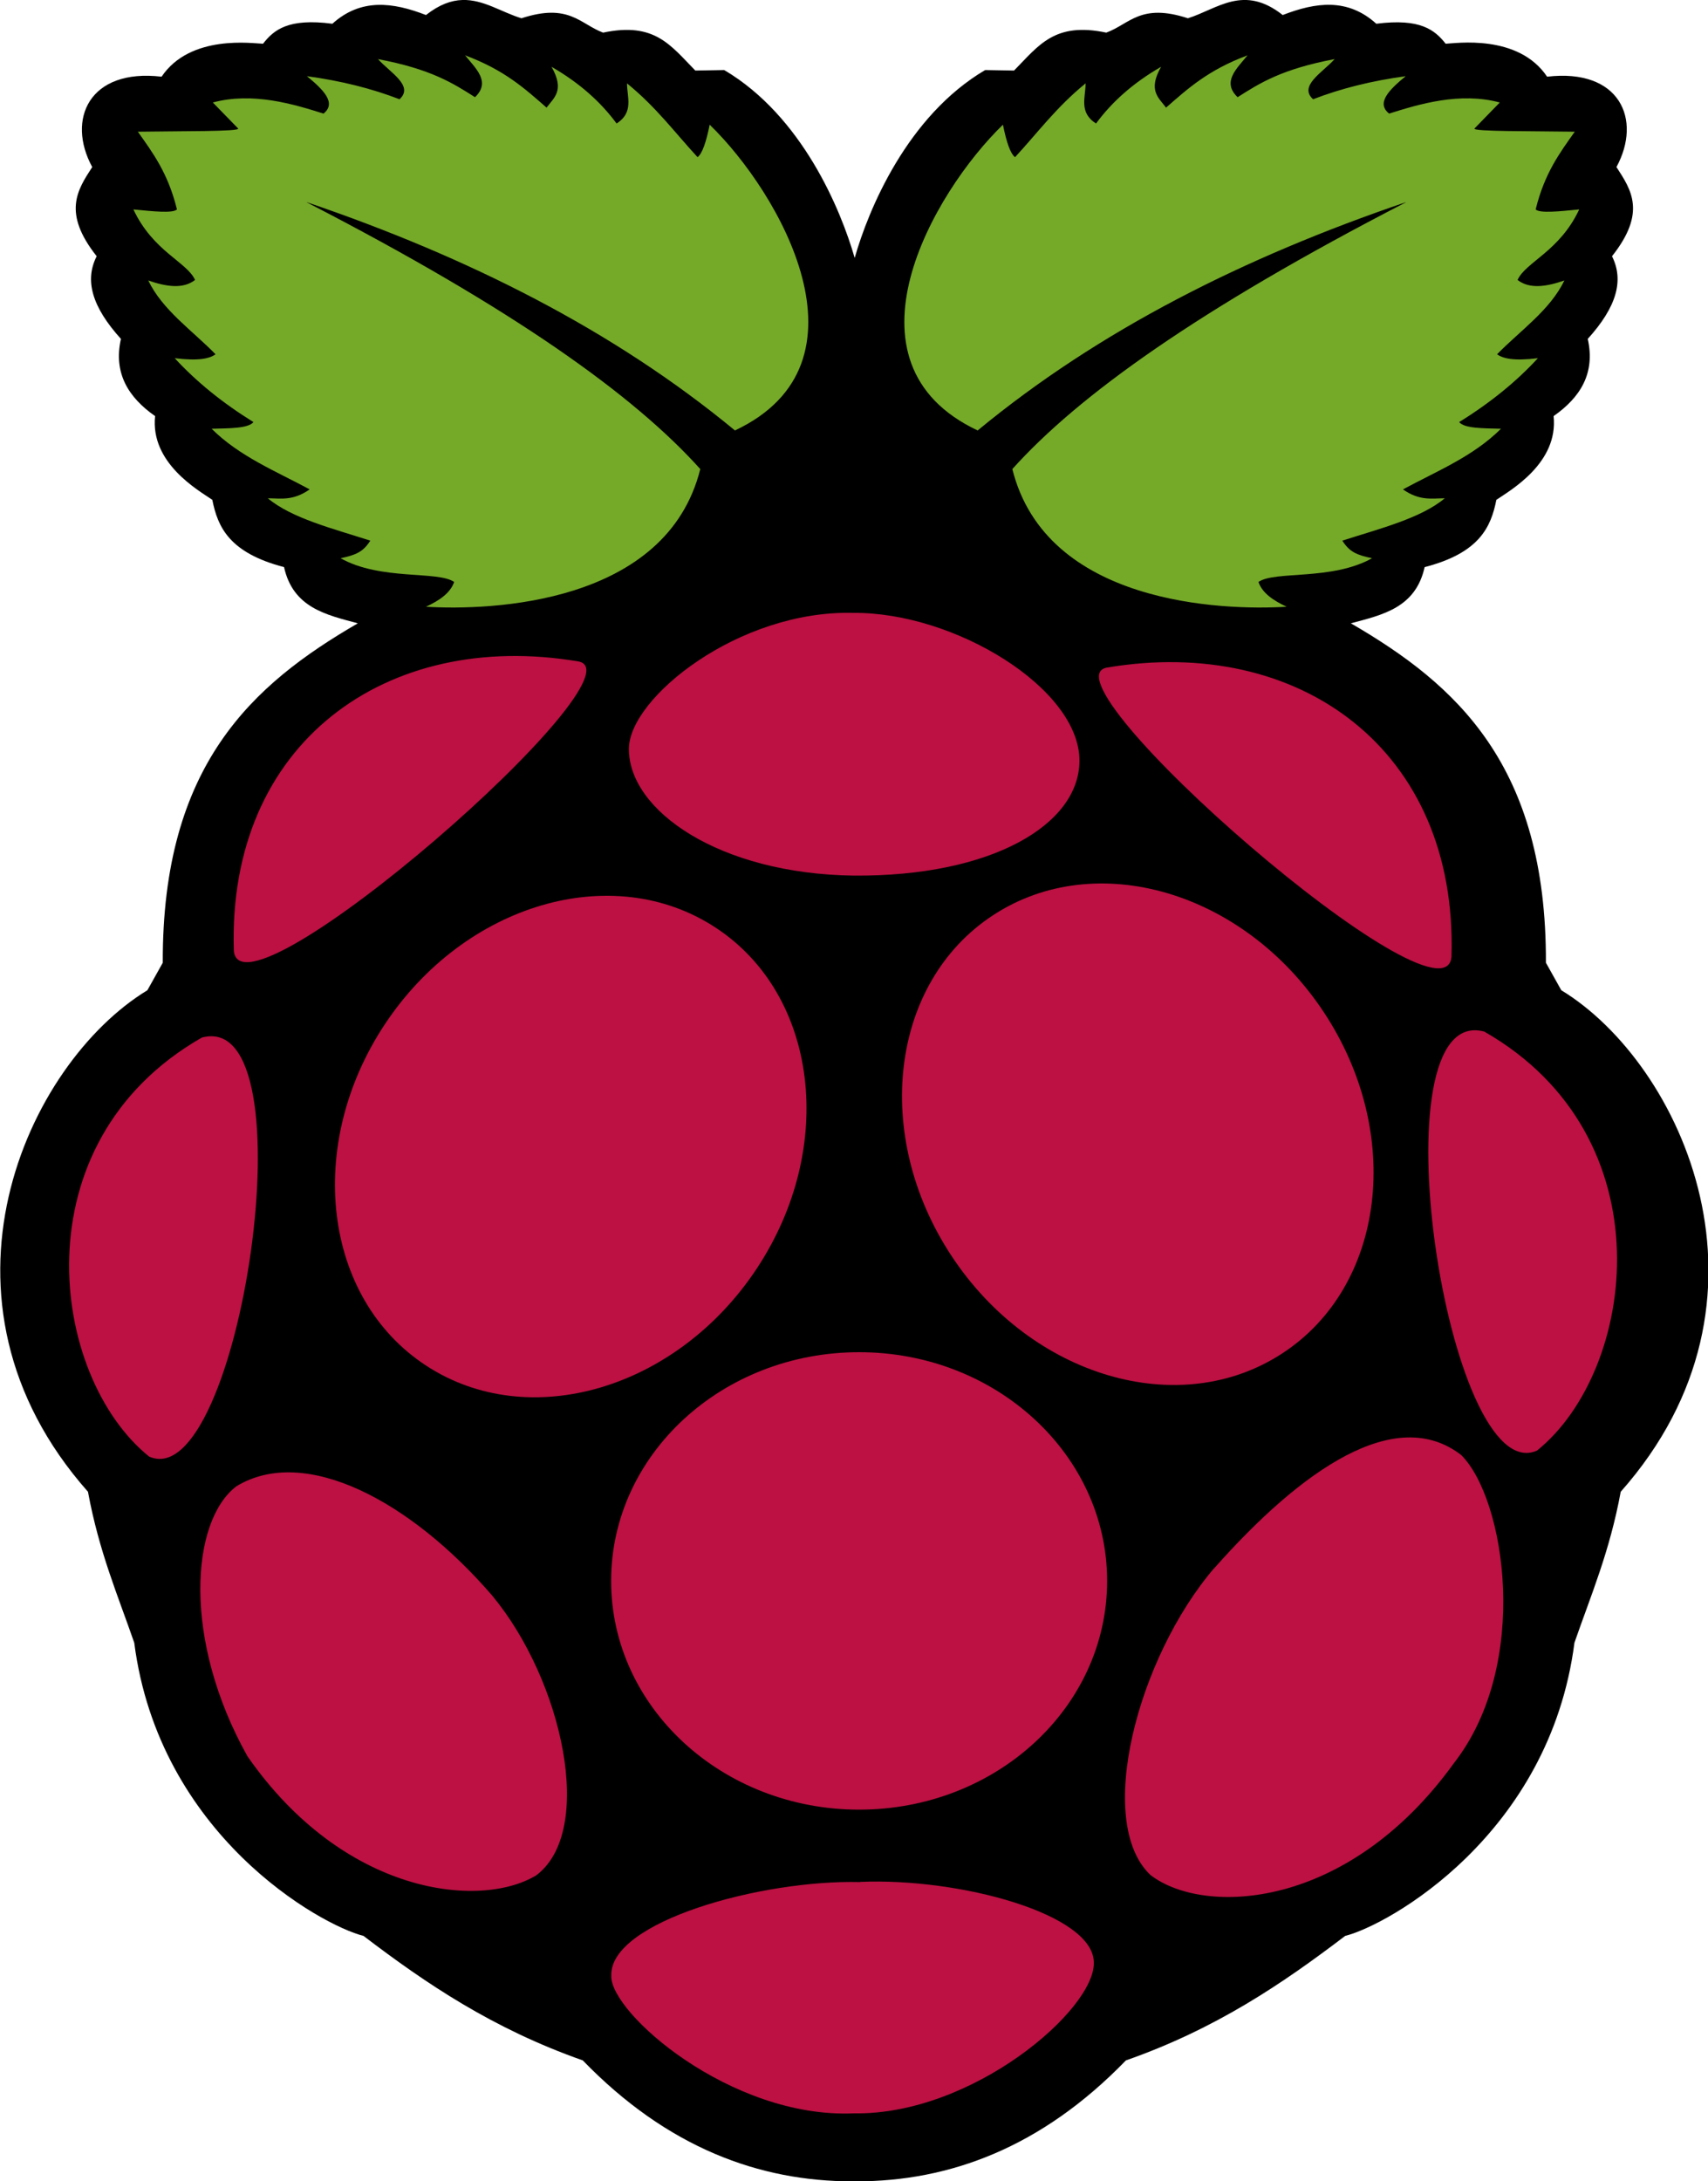 <?xml version="1.0" encoding="UTF-8"?><svg id="Layer_1" xmlns="http://www.w3.org/2000/svg" viewBox="0 0 100 127.7"><defs><style>.cls-1{fill:#bc1142;}.cls-2{fill:#75a928;}</style></defs><path d="m27.07,0c-.65.02-1.34.26-2.13.88-1.93-.75-3.81-1-5.48.51-2.59-.34-3.43.36-4.06,1.17-.57-.01-4.25-.58-5.94,1.93-4.24-.5-5.58,2.5-4.06,5.29-.87,1.34-1.76,2.67.26,5.22-.72,1.42-.27,2.97,1.42,4.84-.45,2,.43,3.42,2,4.52-.29,2.74,2.51,4.33,3.35,4.9.32,1.6.99,3.1,4.2,3.94.53,2.38,2.46,2.79,4.32,3.29-6.17,3.58-11.46,8.3-11.42,19.87l-.9,1.61c-7.07,4.3-13.43,18.12-3.48,29.36.65,3.52,1.74,6.04,2.71,8.84,1.45,11.26,10.92,16.54,13.42,17.16,3.66,2.79,7.56,5.43,12.84,7.29,4.97,5.13,10.36,7.08,15.78,7.08.08,0,.16,0,.24,0,5.42,0,10.81-1.95,15.78-7.08,5.28-1.85,9.17-4.5,12.84-7.29,2.5-.62,11.97-5.9,13.42-17.16.97-2.8,2.06-5.32,2.71-8.84,9.95-11.23,3.59-25.06-3.48-29.36l-.9-1.61c.04-11.57-5.25-16.29-11.42-19.87,1.87-.5,3.79-.91,4.32-3.29,3.21-.83,3.88-2.34,4.2-3.94.84-.57,3.64-2.16,3.35-4.9,1.57-1.1,2.45-2.51,2-4.52,1.69-1.87,2.13-3.42,1.42-4.84,2.03-2.56,1.13-3.88.26-5.22,1.52-2.8.18-5.79-4.06-5.29-1.69-2.52-5.37-1.95-5.94-1.93-.64-.81-1.48-1.5-4.06-1.17-1.68-1.52-3.55-1.26-5.48-.51-2.29-1.81-3.81-.36-5.55.19-2.78-.91-3.41.34-4.78.84-3.03-.64-3.95.75-5.4,2.22l-1.69-.03c-4.57,2.69-6.84,8.18-7.64,11-.81-2.82-3.07-8.3-7.64-11l-1.69.03c-1.45-1.47-2.37-2.86-5.4-2.22-1.36-.51-2-1.75-4.78-.84C29.35.71,28.3-.04,27.07,0Z"/><path class="cls-2" d="m17.97,11.85c12.12,6.25,19.17,11.31,23.03,15.61-1.98,7.93-12.29,8.29-16.06,8.06.77-.36,1.42-.79,1.65-1.45-.95-.67-4.3-.07-6.65-1.39.9-.19,1.32-.37,1.74-1.03-2.21-.71-4.6-1.31-6-2.48.76,0,1.46.17,2.45-.52-1.98-1.07-4.1-1.92-5.74-3.55,1.03-.03,2.13-.01,2.45-.39-1.81-1.12-3.35-2.37-4.61-3.74,1.43.17,2.04.02,2.39-.23-1.37-1.4-3.11-2.59-3.94-4.32,1.07.37,2.04.51,2.74-.03-.47-1.05-2.46-1.67-3.61-4.13,1.12.11,2.31.24,2.55,0-.52-2.12-1.41-3.31-2.29-4.55,2.4-.04,6.04,0,5.87-.19l-1.48-1.52c2.34-.63,4.74.1,6.48.65.78-.62-.01-1.4-.97-2.19,1.99.27,3.79.72,5.42,1.35.87-.78-.56-1.57-1.26-2.35,3.08.58,4.38,1.4,5.68,2.23.94-.9.05-1.67-.58-2.45,2.32.86,3.52,1.97,4.77,3.06.43-.58,1.08-1,.29-2.39,1.65.95,2.89,2.07,3.81,3.32,1.02-.65.61-1.54.61-2.35,1.71,1.39,2.8,2.88,4.13,4.32.27-.2.5-.86.71-1.9,4.09,3.96,9.86,13.95,1.48,17.9-7.12-5.88-15.63-10.15-25.06-13.36Z"/><path class="cls-2" d="m82.3,11.85c-12.12,6.25-19.17,11.31-23.03,15.61,1.98,7.93,12.29,8.29,16.06,8.06-.77-.36-1.42-.79-1.65-1.45.95-.67,4.3-.07,6.65-1.39-.9-.19-1.32-.37-1.74-1.03,2.21-.71,4.6-1.31,6-2.48-.76,0-1.46.17-2.45-.52,1.98-1.07,4.1-1.92,5.74-3.55-1.03-.03-2.13-.01-2.45-.39,1.81-1.12,3.35-2.37,4.61-3.74-1.43.17-2.04.02-2.39-.23,1.37-1.4,3.11-2.59,3.94-4.32-1.07.37-2.04.51-2.74-.03.47-1.05,2.46-1.67,3.61-4.13-1.12.11-2.31.24-2.55,0,.52-2.12,1.41-3.31,2.29-4.55-2.4-.04-6.04,0-5.87-.19l1.48-1.52c-2.34-.63-4.74.1-6.48.65-.78-.62.01-1.4.97-2.19-1.99.27-3.79.72-5.42,1.35-.87-.78.56-1.57,1.26-2.35-3.08.58-4.38,1.4-5.68,2.23-.94-.9-.05-1.67.58-2.45-2.32.86-3.52,1.97-4.77,3.06-.43-.58-1.08-1-.29-2.39-1.65.95-2.89,2.07-3.81,3.32-1.02-.65-.61-1.54-.61-2.35-1.71,1.39-2.8,2.88-4.13,4.32-.27-.2-.5-.86-.71-1.9-4.09,3.96-9.86,13.95-1.48,17.9,7.12-5.88,15.63-10.15,25.06-13.36h0Z"/><path class="cls-1" d="m64.82,92.55c0,7.4-6.5,13.39-14.52,13.39s-14.52-6-14.52-13.39,6.5-13.39,14.52-13.39,14.52,6,14.52,13.39Z"/><path class="cls-1" d="m41.89,54.3c6.02,3.94,7.1,12.88,2.42,19.96s-13.35,9.63-19.37,5.68h0c-6.02-3.94-7.1-12.88-2.42-19.96s13.35-9.63,19.37-5.68h0Z"/><path class="cls-1" d="m58.14,53.58c-6.02,3.94-7.1,12.88-2.42,19.96s13.35,9.63,19.37,5.68h0c6.02-3.94,7.1-12.88,2.42-19.96s-13.35-9.63-19.37-5.68h0Z"/><path class="cls-1" d="m11.82,60.74c6.5-1.74,2.19,26.88-3.09,24.53-5.81-4.68-7.69-18.37,3.09-24.53Z"/><path class="cls-1" d="m86.9,60.39c-6.5-1.74-2.19,26.88,3.09,24.53,5.81-4.68,7.69-18.37-3.09-24.53Z"/><path class="cls-1" d="m64.82,39.08c11.21-1.89,20.54,4.77,20.16,16.93-.37,4.66-24.29-16.23-20.16-16.93h0Z"/><path class="cls-1" d="m33.85,38.72c-11.21-1.89-20.54,4.77-20.16,16.93.37,4.66,24.29-16.23,20.16-16.93Z"/><path class="cls-1" d="m49.95,35.88c-6.69-.17-13.11,4.97-13.13,7.95-.02,3.62,5.29,7.33,13.17,7.43,8.05.06,13.19-2.97,13.21-6.71.03-4.24-7.32-8.73-13.26-8.67h0Z"/><path class="cls-1" d="m50.36,110.17c5.83-.25,13.66,1.88,13.68,4.71.1,2.75-7.1,8.96-14.06,8.84-7.21.31-14.29-5.91-14.19-8.06-.11-3.16,8.78-5.63,14.58-5.48Z"/><path class="cls-1" d="m28.81,93.4c4.15,5,6.05,13.8,2.58,16.39-3.28,1.98-11.24,1.16-16.9-6.97-3.82-6.82-3.33-13.77-.65-15.81,4.01-2.44,10.2.86,14.97,6.39Z"/><path class="cls-1" d="m71.08,91.81c-4.49,5.26-7,14.86-3.72,17.96,3.13,2.4,11.55,2.07,17.77-6.56,4.51-5.79,3-15.47.42-18.03-3.83-2.96-9.33.83-14.47,6.64Z"/></svg>